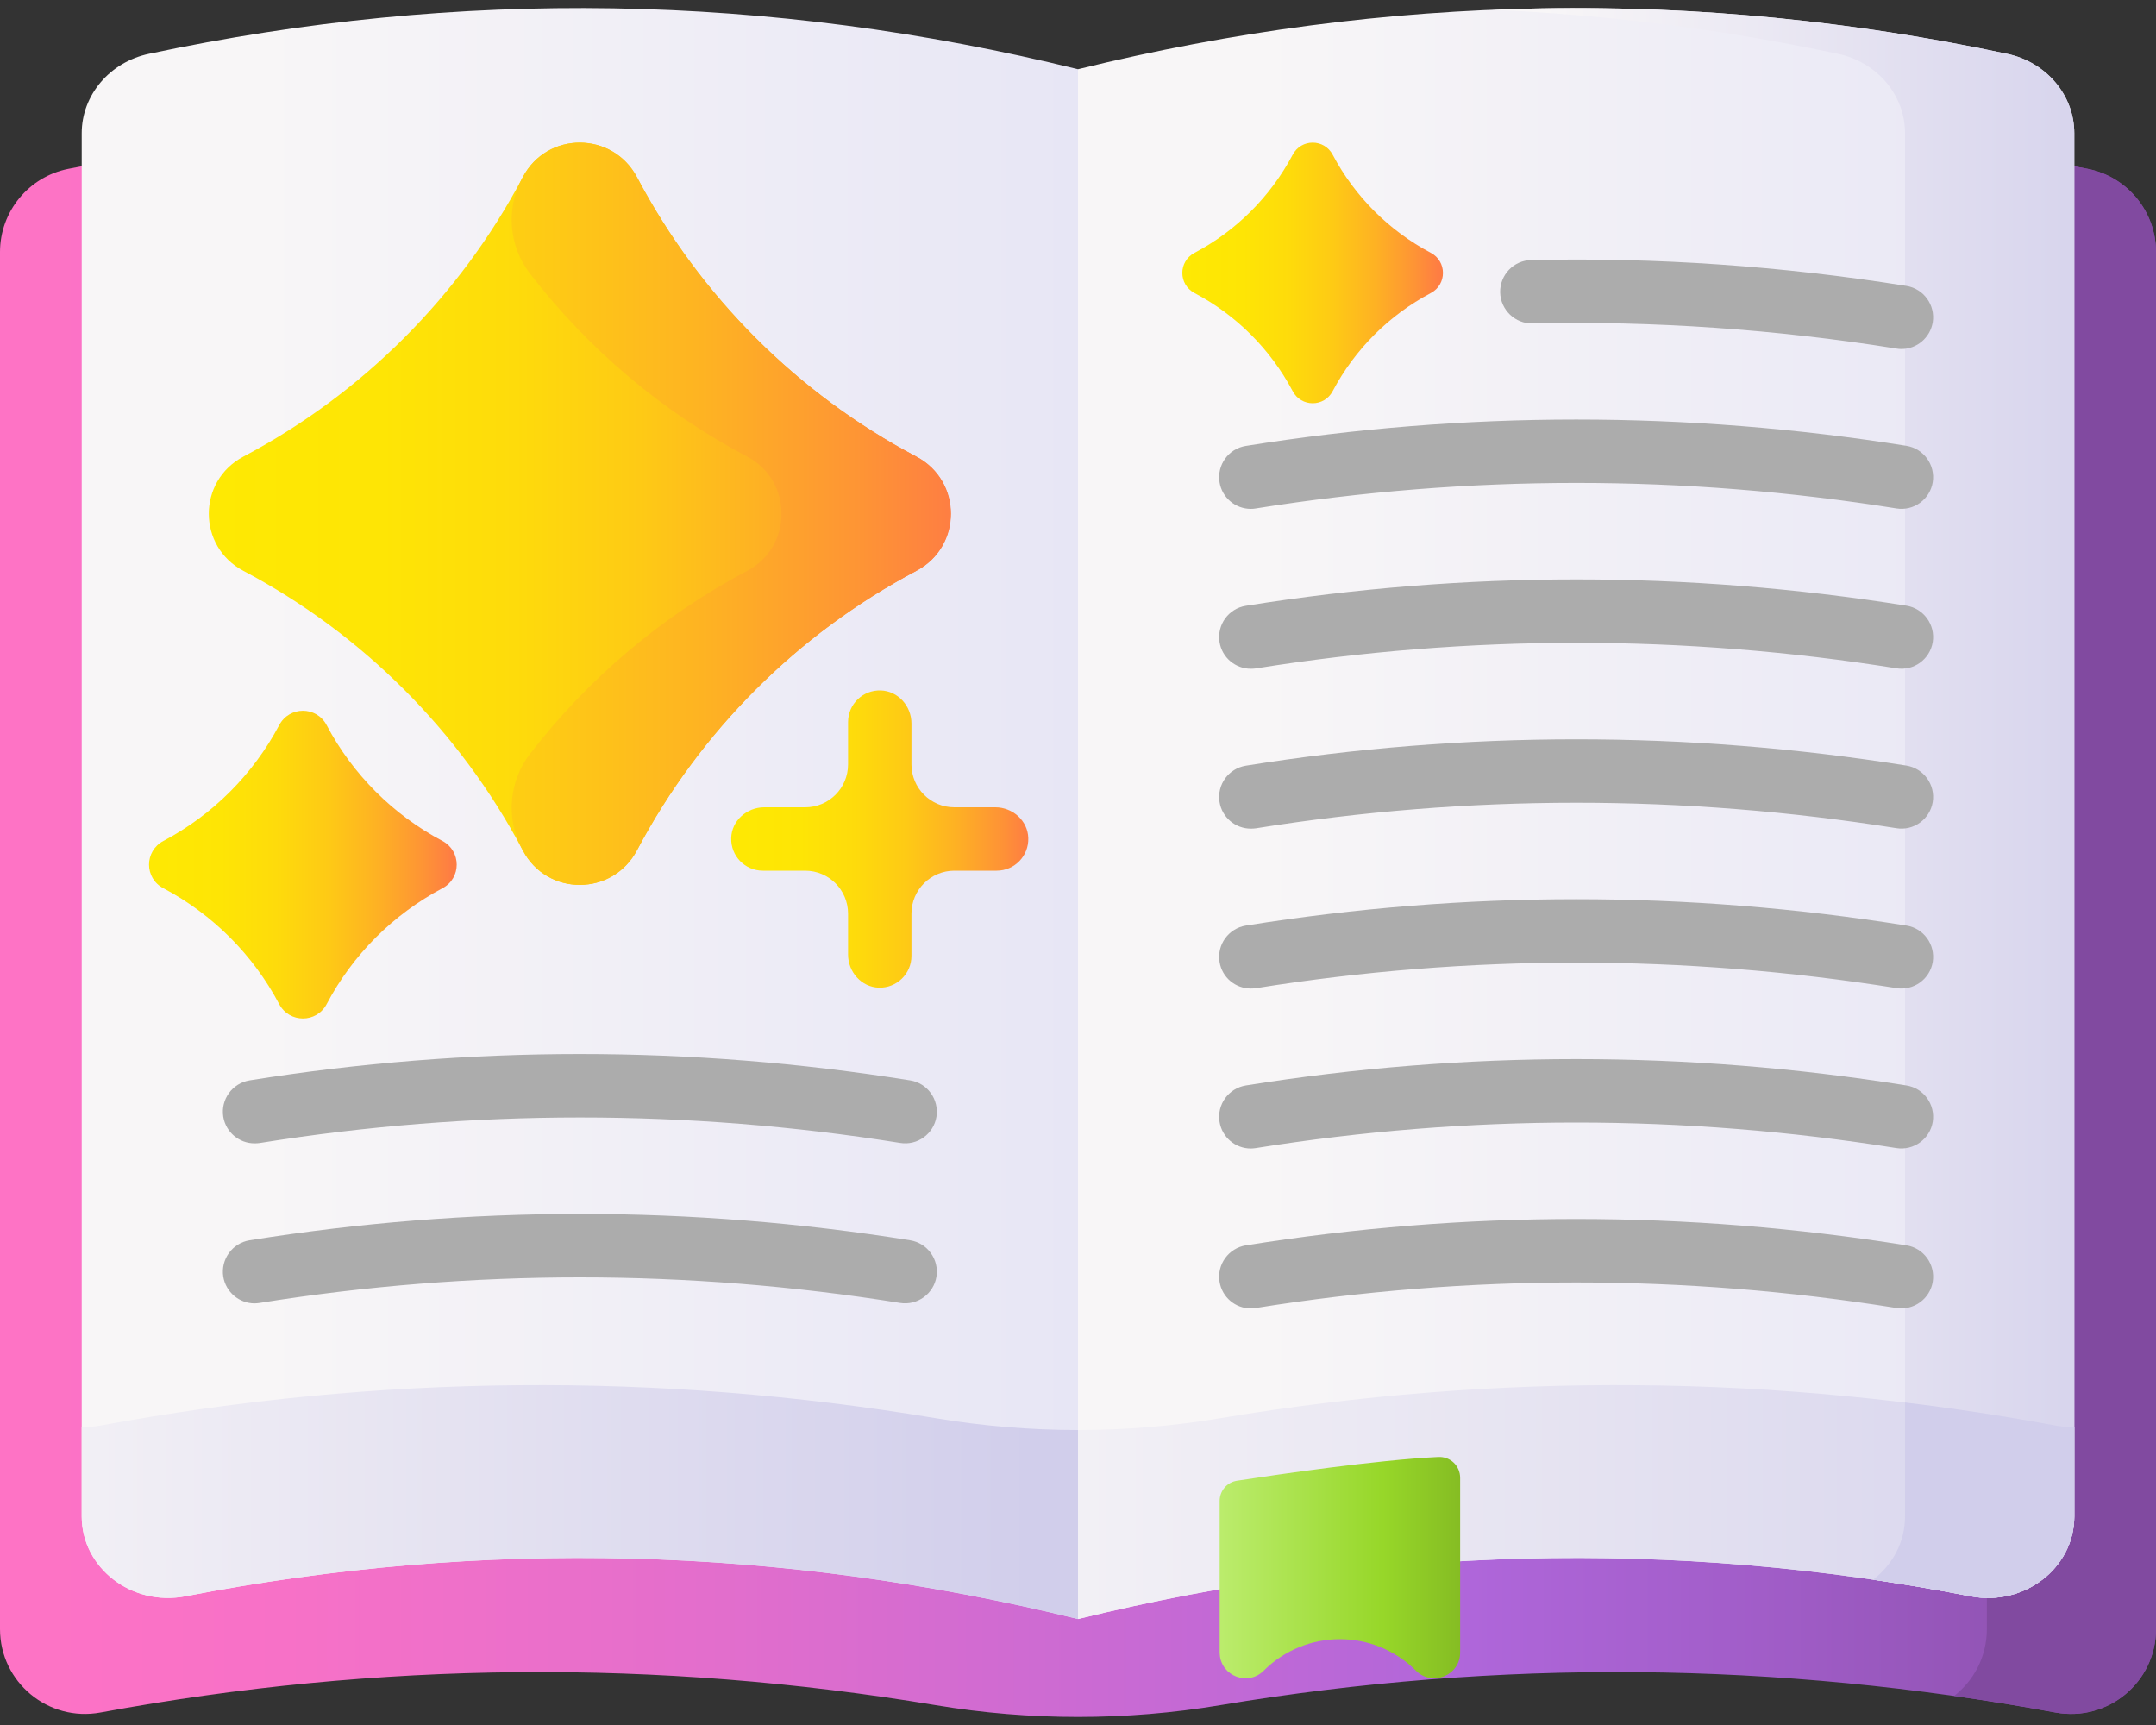 <svg width="20" height="16" viewBox="0 0 20 16" fill="none" xmlns="http://www.w3.org/2000/svg">
<rect x="0" y="0" width="20" height="16" fill="#333333" stroke="none"/>
<path d="M9.83 1.662C6.771 0.991 3.695 0.959 0.634 1.566C0.265 1.639 0 1.963 0 2.338V15.11C0 15.603 0.448 15.974 0.933 15.884C3.511 15.408 6.1 15.385 8.68 15.816C9.554 15.962 10.446 15.962 11.32 15.816C13.9 15.385 16.488 15.408 19.067 15.884C19.552 15.974 20 15.603 20 15.11C20 10.853 20 6.596 20 2.338C20 1.963 19.735 1.639 19.366 1.566C16.305 0.959 13.229 0.991 10.17 1.663C10.058 1.687 9.942 1.687 9.83 1.662V1.662Z" fill="url(#paint0_linear_1_784)"/>
<path d="M19.366 1.566C17.65 1.225 15.93 1.086 14.21 1.148C15.407 1.19 16.603 1.329 17.797 1.566C18.165 1.639 18.431 1.963 18.431 2.338V15.11C18.431 15.366 18.31 15.588 18.127 15.731C18.441 15.775 18.754 15.826 19.067 15.884C19.552 15.973 20 15.603 20 15.11C20 10.853 20 6.596 20 2.338C20 1.963 19.735 1.639 19.366 1.566Z" fill="url(#paint1_linear_1_784)"/>
<path d="M10 15.017C7.246 14.34 4.477 14.269 1.72 14.806C1.223 14.902 0.758 14.543 0.758 14.065C0.758 9.789 0.758 5.512 0.758 1.236C0.758 0.883 1.017 0.576 1.382 0.499C4.251 -0.111 7.134 -0.063 10 0.642V15.017Z" fill="url(#paint2_linear_1_784)"/>
<path d="M18.28 14.806C15.523 14.269 12.754 14.34 10 15.017C10 10.226 10 5.434 10 0.642C12.866 -0.063 15.749 -0.111 18.618 0.499C18.983 0.576 19.242 0.883 19.242 1.236V14.065C19.242 14.543 18.777 14.902 18.28 14.806Z" fill="url(#paint3_linear_1_784)"/>
<path d="M19.242 1.236C19.242 0.883 18.983 0.576 18.618 0.499C17.028 0.161 15.433 0.025 13.839 0.091C14.91 0.136 15.98 0.272 17.049 0.499C17.414 0.576 17.672 0.883 17.672 1.236V14.065C17.672 14.305 17.555 14.514 17.376 14.652C17.677 14.696 17.979 14.747 18.28 14.806C18.777 14.902 19.242 14.543 19.242 14.065C19.242 9.789 19.242 5.512 19.242 1.236Z" fill="url(#paint4_linear_1_784)"/>
<path d="M8.68 13.154C6.1 12.723 3.511 12.746 0.933 13.222C0.874 13.233 0.815 13.237 0.758 13.235V14.065C0.758 14.543 1.223 14.902 1.72 14.806C4.477 14.27 7.246 14.34 10 15.017V13.264C9.558 13.264 9.117 13.227 8.68 13.154V13.154Z" fill="url(#paint5_linear_1_784)"/>
<path d="M19.067 13.222C16.489 12.746 13.9 12.723 11.32 13.154C10.883 13.227 10.442 13.264 10 13.264V15.017C12.754 14.34 15.523 14.27 18.28 14.806C18.777 14.902 19.242 14.543 19.242 14.065V13.235C19.185 13.237 19.126 13.233 19.067 13.222V13.222Z" fill="url(#paint6_linear_1_784)"/>
<path d="M13.341 13.514C13.454 13.508 13.545 13.596 13.545 13.708V15.327C13.545 15.54 13.287 15.648 13.135 15.496C12.94 15.302 12.685 15.204 12.429 15.204C12.174 15.204 11.918 15.302 11.723 15.496C11.576 15.643 11.328 15.546 11.315 15.344C11.314 15.338 11.314 15.333 11.314 15.327V13.922C11.314 13.828 11.382 13.748 11.475 13.734C11.846 13.677 12.773 13.541 13.341 13.514Z" fill="url(#paint7_linear_1_784)"/>
<path d="M19.242 14.065C19.242 13.788 19.242 13.511 19.242 13.235C19.185 13.237 19.126 13.233 19.067 13.222C18.603 13.136 18.138 13.065 17.672 13.009V14.065C17.672 14.305 17.555 14.514 17.376 14.652C17.677 14.696 17.979 14.747 18.28 14.806C18.777 14.902 19.242 14.543 19.242 14.065V14.065Z" fill="url(#paint8_linear_1_784)"/>
<path d="M8.5 4.235C7.397 3.652 6.492 2.747 5.909 1.644C5.683 1.216 5.075 1.216 4.849 1.644C4.266 2.747 3.361 3.652 2.258 4.235C1.83 4.461 1.83 5.069 2.258 5.295C3.361 5.878 4.266 6.784 4.849 7.886C5.075 8.315 5.683 8.315 5.909 7.886C6.492 6.784 7.397 5.878 8.5 5.295C8.929 5.069 8.929 4.461 8.5 4.235V4.235Z" fill="url(#paint9_linear_1_784)"/>
<path d="M8.5 4.235C7.398 3.653 6.493 2.748 5.91 1.645C5.684 1.218 5.076 1.214 4.851 1.641C4.847 1.647 4.844 1.653 4.841 1.659C4.69 1.942 4.722 2.288 4.919 2.541C5.459 3.24 6.144 3.82 6.931 4.235C7.356 4.459 7.356 5.071 6.931 5.295C6.144 5.711 5.459 6.291 4.919 6.989C4.722 7.243 4.69 7.588 4.841 7.871C4.844 7.877 4.847 7.883 4.851 7.889C5.076 8.317 5.684 8.312 5.91 7.885C6.493 6.783 7.398 5.878 8.5 5.295C8.925 5.071 8.925 4.459 8.5 4.235V4.235Z" fill="url(#paint10_linear_1_784)"/>
<path d="M4.104 7.8C3.647 7.558 3.271 7.183 3.03 6.726C2.936 6.548 2.684 6.548 2.59 6.726C2.348 7.183 1.973 7.558 1.516 7.8C1.338 7.894 1.338 8.146 1.516 8.239C1.973 8.481 2.348 8.856 2.59 9.314C2.684 9.491 2.936 9.491 3.03 9.314C3.271 8.856 3.647 8.481 4.104 8.239C4.281 8.146 4.281 7.894 4.104 7.8Z" fill="url(#paint11_linear_1_784)"/>
<path d="M13.273 2.345C12.886 2.141 12.568 1.823 12.363 1.436C12.284 1.285 12.07 1.285 11.991 1.436C11.786 1.823 11.468 2.141 11.081 2.345C10.93 2.425 10.93 2.638 11.081 2.718C11.468 2.922 11.786 3.24 11.991 3.627C12.07 3.778 12.284 3.778 12.363 3.627C12.568 3.24 12.886 2.922 13.273 2.718C13.423 2.638 13.423 2.425 13.273 2.345Z" fill="url(#paint12_linear_1_784)"/>
<path d="M2.361 10.605C2.22 10.605 2.095 10.503 2.071 10.358C2.046 10.197 2.155 10.047 2.315 10.021C4.349 9.695 6.411 9.695 8.443 10.021C8.603 10.046 8.712 10.197 8.687 10.358C8.661 10.518 8.51 10.627 8.35 10.601C6.379 10.286 4.38 10.286 2.408 10.602C2.393 10.604 2.377 10.605 2.361 10.605V10.605Z" fill="#ACACAC"/>
<path d="M2.361 12.089C2.22 12.089 2.095 11.986 2.071 11.841C2.046 11.681 2.155 11.53 2.315 11.504C4.349 11.178 6.411 11.178 8.443 11.504C8.603 11.53 8.712 11.68 8.687 11.841C8.661 12.001 8.51 12.11 8.35 12.085C6.379 11.769 4.38 11.769 2.408 12.085C2.393 12.087 2.377 12.089 2.361 12.089V12.089Z" fill="#ACACAC"/>
<path d="M17.639 3.237C17.623 3.237 17.607 3.236 17.592 3.233C16.473 3.054 15.338 2.975 14.217 3C14.056 3.004 13.92 2.875 13.916 2.712C13.913 2.55 14.041 2.415 14.204 2.412C15.36 2.386 16.531 2.467 17.685 2.652C17.845 2.678 17.954 2.829 17.929 2.989C17.905 3.134 17.78 3.237 17.639 3.237Z" fill="#ACACAC"/>
<path d="M11.603 4.72C11.461 4.72 11.336 4.617 11.313 4.473C11.287 4.312 11.397 4.161 11.557 4.136C13.591 3.81 15.652 3.81 17.685 4.135C17.845 4.161 17.954 4.312 17.929 4.472C17.903 4.633 17.752 4.742 17.592 4.716C15.621 4.4 13.622 4.401 11.65 4.716C11.634 4.719 11.619 4.72 11.603 4.72V4.72Z" fill="#ACACAC"/>
<path d="M11.603 6.203C11.461 6.203 11.336 6.1 11.313 5.956C11.287 5.795 11.397 5.644 11.557 5.619C13.591 5.293 15.652 5.293 17.685 5.618C17.845 5.644 17.954 5.795 17.929 5.955C17.903 6.116 17.752 6.225 17.592 6.199C15.621 5.883 13.622 5.884 11.65 6.2C11.634 6.202 11.619 6.203 11.603 6.203V6.203Z" fill="#ACACAC"/>
<path d="M11.603 7.686C11.461 7.686 11.336 7.583 11.313 7.439C11.287 7.278 11.397 7.128 11.557 7.102C13.591 6.776 15.652 6.776 17.685 7.101C17.845 7.127 17.954 7.278 17.929 7.438C17.903 7.599 17.752 7.708 17.592 7.682C15.621 7.367 13.622 7.367 11.65 7.683C11.634 7.685 11.619 7.686 11.603 7.686V7.686Z" fill="#ACACAC"/>
<path d="M11.603 9.169C11.461 9.169 11.336 9.067 11.313 8.922C11.287 8.762 11.397 8.611 11.557 8.585C13.591 8.259 15.652 8.259 17.685 8.585C17.845 8.61 17.954 8.761 17.929 8.922C17.903 9.082 17.752 9.191 17.592 9.165C15.621 8.85 13.622 8.85 11.65 9.166C11.634 9.168 11.619 9.169 11.603 9.169V9.169Z" fill="#ACACAC"/>
<path d="M11.603 10.653C11.461 10.653 11.336 10.55 11.313 10.405C11.287 10.245 11.397 10.094 11.557 10.068C13.591 9.742 15.652 9.742 17.685 10.068C17.845 10.093 17.954 10.244 17.929 10.405C17.903 10.565 17.752 10.674 17.592 10.649C15.621 10.333 13.622 10.333 11.65 10.649C11.634 10.651 11.619 10.653 11.603 10.653V10.653Z" fill="#ACACAC"/>
<path d="M11.603 12.136C11.461 12.136 11.336 12.033 11.313 11.888C11.287 11.728 11.397 11.577 11.557 11.551C13.591 11.225 15.652 11.225 17.685 11.551C17.845 11.576 17.954 11.727 17.929 11.888C17.903 12.048 17.752 12.157 17.592 12.132C15.621 11.816 13.622 11.816 11.65 12.132C11.634 12.134 11.619 12.136 11.603 12.136V12.136Z" fill="#ACACAC"/>
<path d="M9.233 7.488H8.853C8.633 7.488 8.455 7.31 8.455 7.09V6.71C8.455 6.549 8.331 6.409 8.17 6.404C8.003 6.399 7.867 6.532 7.867 6.698V7.09C7.867 7.31 7.689 7.488 7.469 7.488H7.089C6.928 7.488 6.787 7.612 6.783 7.773C6.778 7.94 6.911 8.076 7.077 8.076H7.469C7.689 8.076 7.867 8.255 7.867 8.475V8.854C7.867 9.015 7.991 9.156 8.152 9.161C8.318 9.166 8.455 9.032 8.455 8.867V8.474C8.455 8.255 8.633 8.076 8.853 8.076H9.245C9.411 8.076 9.544 7.94 9.539 7.773C9.534 7.612 9.394 7.488 9.233 7.488V7.488Z" fill="url(#paint13_linear_1_784)"/>
<defs>
<linearGradient id="paint0_linear_1_784" x1="0" y1="8.529" x2="21.02" y2="8.529" gradientUnits="userSpaceOnUse">
<stop stop-color="#FE73C5"/>
<stop offset="0.126" stop-color="#F771C7"/>
<stop offset="0.312" stop-color="#E36ECC"/>
<stop offset="0.534" stop-color="#C369D5"/>
<stop offset="0.649" stop-color="#AF66DA"/>
<stop offset="0.777" stop-color="#A15DC8"/>
<stop offset="1" stop-color="#814AA0"/>
</linearGradient>
<linearGradient id="paint1_linear_1_784" x1="9.569" y1="8.515" x2="18.12" y2="8.515" gradientUnits="userSpaceOnUse">
<stop stop-color="#FE73C5"/>
<stop offset="0.126" stop-color="#F771C7"/>
<stop offset="0.312" stop-color="#E36ECC"/>
<stop offset="0.534" stop-color="#C369D5"/>
<stop offset="0.649" stop-color="#AF66DA"/>
<stop offset="0.777" stop-color="#A15DC8"/>
<stop offset="1" stop-color="#814AA0"/>
</linearGradient>
<linearGradient id="paint2_linear_1_784" x1="0.758" y1="7.546" x2="10" y2="7.546" gradientUnits="userSpaceOnUse">
<stop stop-color="#F8F6F7"/>
<stop offset="0.179" stop-color="#F8F6F7"/>
<stop offset="1" stop-color="#E7E6F5"/>
</linearGradient>
<linearGradient id="paint3_linear_1_784" x1="10" y1="7.546" x2="19.242" y2="7.546" gradientUnits="userSpaceOnUse">
<stop stop-color="#F8F6F7"/>
<stop offset="0.179" stop-color="#F8F6F7"/>
<stop offset="1" stop-color="#E7E6F5"/>
</linearGradient>
<linearGradient id="paint4_linear_1_784" x1="14.309" y1="7.448" x2="20.22" y2="7.448" gradientUnits="userSpaceOnUse">
<stop stop-color="#F8F6F7"/>
<stop offset="1" stop-color="#D1CEEB"/>
</linearGradient>
<linearGradient id="paint5_linear_1_784" x1="-0.967" y1="13.932" x2="9.588" y2="13.932" gradientUnits="userSpaceOnUse">
<stop stop-color="#F8F6F7"/>
<stop offset="1" stop-color="#D1CEEB"/>
</linearGradient>
<linearGradient id="paint6_linear_1_784" x1="7.974" y1="13.932" x2="21.656" y2="13.932" gradientUnits="userSpaceOnUse">
<stop stop-color="#F8F6F7"/>
<stop offset="1" stop-color="#D1CEEB"/>
</linearGradient>
<linearGradient id="paint7_linear_1_784" x1="11.333" y1="14.54" x2="14.083" y2="14.54" gradientUnits="userSpaceOnUse">
<stop stop-color="#BBEC6C"/>
<stop offset="0.542" stop-color="#97D729"/>
<stop offset="1" stop-color="#78A91F"/>
</linearGradient>
<linearGradient id="paint8_linear_1_784" x1="14.457" y1="13.915" x2="16.175" y2="13.915" gradientUnits="userSpaceOnUse">
<stop stop-color="#F8F6F7"/>
<stop offset="1" stop-color="#D1CEEB"/>
</linearGradient>
<linearGradient id="paint9_linear_1_784" x1="1.982" y1="4.765" x2="8.703" y2="4.765" gradientUnits="userSpaceOnUse">
<stop stop-color="#FEE903"/>
<stop offset="0.231" stop-color="#FEE505"/>
<stop offset="0.417" stop-color="#FEDB0B"/>
<stop offset="0.588" stop-color="#FECA15"/>
<stop offset="0.75" stop-color="#FEB223"/>
<stop offset="0.905" stop-color="#FE9435"/>
<stop offset="1" stop-color="#FE7D43"/>
</linearGradient>
<linearGradient id="paint10_linear_1_784" x1="-0.272" y1="4.765" x2="8.863" y2="4.765" gradientUnits="userSpaceOnUse">
<stop stop-color="#FEE903"/>
<stop offset="0.231" stop-color="#FEE505"/>
<stop offset="0.417" stop-color="#FEDB0B"/>
<stop offset="0.588" stop-color="#FECA15"/>
<stop offset="0.75" stop-color="#FEB223"/>
<stop offset="0.905" stop-color="#FE9435"/>
<stop offset="1" stop-color="#FE7D43"/>
</linearGradient>
<linearGradient id="paint11_linear_1_784" x1="1.401" y1="8.02" x2="4.188" y2="8.02" gradientUnits="userSpaceOnUse">
<stop stop-color="#FEE903"/>
<stop offset="0.231" stop-color="#FEE505"/>
<stop offset="0.417" stop-color="#FEDB0B"/>
<stop offset="0.588" stop-color="#FECA15"/>
<stop offset="0.75" stop-color="#FEB223"/>
<stop offset="0.905" stop-color="#FE9435"/>
<stop offset="1" stop-color="#FE7D43"/>
</linearGradient>
<linearGradient id="paint12_linear_1_784" x1="10.984" y1="2.532" x2="13.344" y2="2.532" gradientUnits="userSpaceOnUse">
<stop stop-color="#FEE903"/>
<stop offset="0.231" stop-color="#FEE505"/>
<stop offset="0.417" stop-color="#FEDB0B"/>
<stop offset="0.588" stop-color="#FECA15"/>
<stop offset="0.75" stop-color="#FEB223"/>
<stop offset="0.905" stop-color="#FE9435"/>
<stop offset="1" stop-color="#FE7D43"/>
</linearGradient>
<linearGradient id="paint13_linear_1_784" x1="6.782" y1="7.782" x2="9.539" y2="7.782" gradientUnits="userSpaceOnUse">
<stop stop-color="#FEE903"/>
<stop offset="0.231" stop-color="#FEE505"/>
<stop offset="0.417" stop-color="#FEDB0B"/>
<stop offset="0.588" stop-color="#FECA15"/>
<stop offset="0.75" stop-color="#FEB223"/>
<stop offset="0.905" stop-color="#FE9435"/>
<stop offset="1" stop-color="#FE7D43"/>
</linearGradient>
</defs>
</svg>
